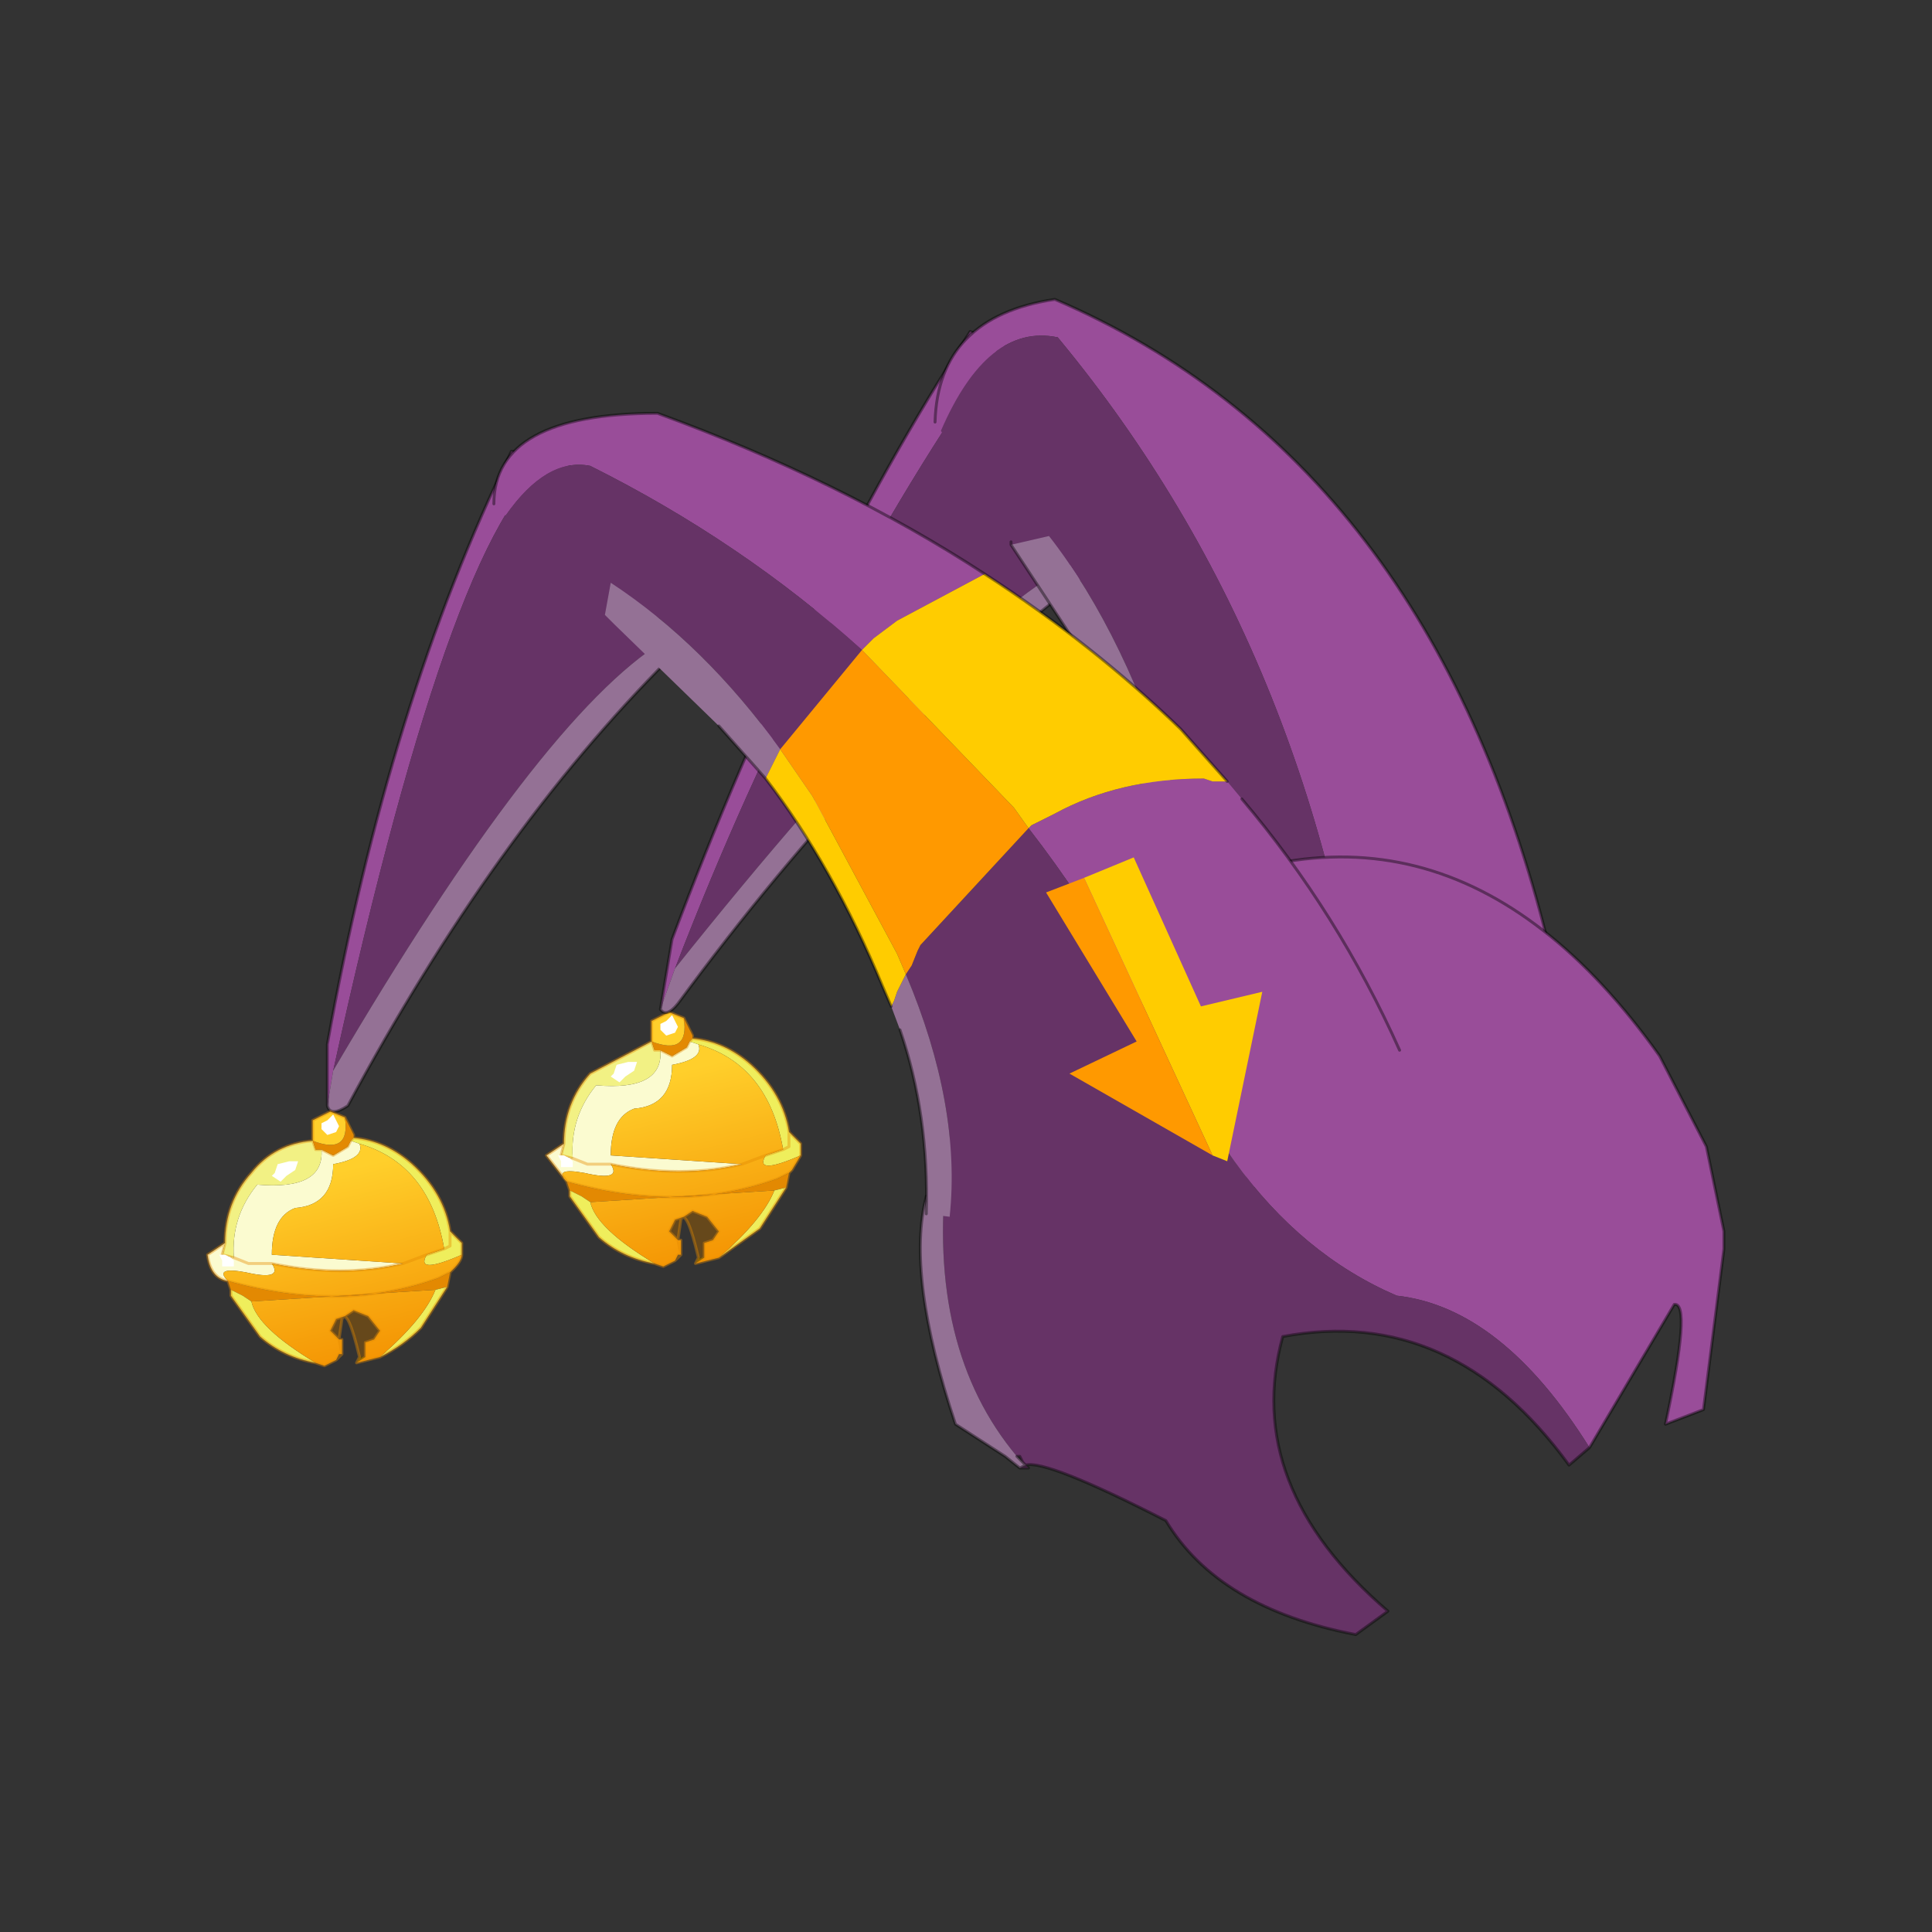 <?xml version="1.0" encoding="UTF-8" standalone="no"?>
<svg xmlns:xlink="http://www.w3.org/1999/xlink" height="440.0px" width="440.0px" xmlns="http://www.w3.org/2000/svg">
  <rect width="100%" height="100%" fill="#333333" stroke="none"/>
  <g transform="matrix(10.0, 0.0, 0.0, 10.0, 0.0, 0.0)">
    <use height="44.0" transform="matrix(0.909, 0.0, 0.0, 0.909, 2.0, 2.0)" width="44.0" xlink:href="#sprite0"/>
  </g>
  <defs>
    <g id="sprite0" transform="matrix(1.0, 0.0, 0.0, 1.0, 0.0, 0.0)">
      <use height="44.0" transform="matrix(1.0, 0.0, 0.0, 1.0, 0.0, 0.0)" width="44.0" xlink:href="#shape0"/>
      <use height="22.85" transform="matrix(1.464, 0.0, 0.0, 1.464, 3.0, 5.3)" width="25.95" xlink:href="#sprite1"/>
    </g>
    <g id="shape0" transform="matrix(1.0, 0.0, 0.0, 1.0, 0.0, 0.0)">
      <path d="M44.0 44.0 L0.0 44.0 0.0 0.0 44.0 0.0 44.0 44.0" fill="#43adca" fill-opacity="0.0" fill-rule="evenodd" stroke="none"/>
    </g>
    <g id="sprite1" transform="matrix(1.0, 0.0, 0.0, 1.0, 0.0, 0.0)">
      <use height="22.85" transform="matrix(1.0, 0.0, 0.0, 1.0, 0.0, 0.0)" width="25.95" xlink:href="#sprite2"/>
    </g>
    <g id="sprite2" transform="matrix(1.0, 0.0, 0.0, 1.0, 19.4, 26.7)">
      <use height="22.85" transform="matrix(1.0, 0.0, 0.0, 1.0, -19.4, -26.7)" width="25.95" xlink:href="#shape1"/>
    </g>
    <g id="shape1" transform="matrix(1.0, 0.0, 0.0, 1.0, 19.4, 26.7)">
      <path d="M-13.25 -11.6 L-13.6 -12.05 -13.3 -12.25 -13.35 -12.05 -13.15 -12.0 -12.9 -11.9 -12.5 -11.9 -12.9 -11.9 -13.15 -12.0 Q-13.2 -12.7 -12.75 -13.25 -11.6 -13.15 -11.65 -13.85 L-11.45 -13.75 -11.2 -13.9 -11.15 -14.0 -11.0 -13.95 Q-10.9 -13.7 -11.45 -13.6 -11.45 -12.9 -12.1 -12.85 -12.5 -12.7 -12.5 -12.05 L-10.25 -11.9 Q-11.3 -11.65 -12.5 -11.9 -12.3 -11.6 -12.95 -11.75 -13.5 -11.85 -13.25 -11.6" fill="#fbfbd0" fill-rule="evenodd" stroke="none"/>
      <path d="M-13.3 -12.25 Q-13.3 -12.95 -12.85 -13.45 L-11.8 -14.0 -11.75 -13.85 -11.65 -13.85 Q-11.6 -13.15 -12.75 -13.25 -13.2 -12.7 -13.15 -12.0 L-13.35 -12.05 -13.3 -12.25" fill="#f2f184" fill-rule="evenodd" stroke="none"/>
      <path d="M-11.25 -14.4 L-11.1 -14.1 -11.1 -14.05 -11.15 -14.0 -11.2 -13.9 -11.45 -13.75 -11.65 -13.85 -11.75 -13.85 -11.8 -14.0 Q-11.15 -13.75 -11.25 -14.4 M-9.45 -11.75 L-9.5 -11.5 -9.7 -11.45 -12.85 -11.25 -13.0 -11.35 -13.2 -11.45 -13.25 -11.6 Q-11.3 -11.05 -9.65 -11.65 L-9.45 -11.75" fill="#e38902" fill-rule="evenodd" stroke="none"/>
      <path d="M-11.1 -14.05 Q-10.55 -14.0 -10.1 -13.6 -9.55 -13.1 -9.45 -12.45 L-9.25 -12.25 -9.25 -12.05 Q-10.05 -11.7 -9.85 -12.05 L-9.55 -12.15 Q-9.8 -13.6 -11.0 -13.95 L-11.15 -14.0 -11.1 -14.05 M-9.5 -11.5 L-9.95 -10.8 -10.65 -10.3 Q-9.9 -10.95 -9.7 -11.45 L-9.5 -11.5 M-11.75 -10.2 Q-12.3 -10.3 -12.7 -10.65 L-13.2 -11.35 -13.2 -11.45 -13.0 -11.35 -12.85 -11.25 Q-12.75 -10.8 -11.75 -10.2 M-9.45 -12.45 L-9.45 -12.2 -9.55 -12.15 -9.45 -12.2 -9.45 -12.45" fill="#efee5c" fill-rule="evenodd" stroke="none"/>
      <path d="M-11.0 -10.3 Q-11.2 -11.15 -11.3 -10.95 L-11.35 -10.6 -11.5 -10.75 -11.4 -10.95 -11.25 -11.0 -11.1 -11.1 -10.85 -11.0 -10.65 -10.75 -10.75 -10.6 -10.9 -10.55 -10.9 -10.3 -11.0 -10.3" fill="#66481b" fill-rule="evenodd" stroke="none"/>
      <path d="M-11.05 -10.2 L-11.0 -10.3 -10.9 -10.3 -11.05 -10.2" fill="#624f00" fill-rule="evenodd" stroke="none"/>
      <path d="M-11.4 -10.25 L-11.5 -10.2 -11.6 -10.15 -11.4 -10.25" fill="#ffcc00" fill-rule="evenodd" stroke="none"/>
      <path d="M-11.8 -14.0 L-11.8 -14.05 -11.8 -14.35 -11.5 -14.5 -11.25 -14.4 Q-11.15 -13.75 -11.8 -14.0 M-9.25 -12.05 L-9.4 -11.8 -9.45 -11.75 -9.65 -11.65 Q-11.3 -11.05 -13.25 -11.6 -13.5 -11.85 -12.95 -11.75 -12.3 -11.6 -12.5 -11.9 -11.3 -11.65 -10.25 -11.9 L-12.5 -12.05 Q-12.5 -12.7 -12.1 -12.85 -11.45 -12.9 -11.45 -13.6 -10.9 -13.7 -11.0 -13.95 -9.8 -13.6 -9.55 -12.15 L-9.85 -12.05 -10.25 -11.9 -9.85 -12.05 Q-10.05 -11.7 -9.25 -12.05 M-10.65 -10.3 L-11.05 -10.2 -10.9 -10.3 -10.9 -10.55 -10.75 -10.6 -10.65 -10.75 -10.85 -11.0 -11.1 -11.1 -11.25 -11.0 -11.4 -10.95 -11.5 -10.75 -11.35 -10.6 -11.3 -10.6 -11.3 -10.35 -11.35 -10.35 -11.4 -10.25 -11.3 -10.35 -11.35 -10.6 -11.3 -10.35 -11.4 -10.25 -11.6 -10.15 -11.75 -10.2 Q-12.75 -10.8 -12.85 -11.25 L-9.7 -11.45 Q-9.9 -10.95 -10.65 -10.3" fill="url(#gradient0)" fill-rule="evenodd" stroke="none"/>
      <path d="M-11.8 -14.0 L-11.8 -14.05 -11.8 -14.35 -11.5 -14.5 -11.25 -14.4 -11.1 -14.1 -11.1 -14.05 Q-10.55 -14.0 -10.1 -13.6 -9.55 -13.1 -9.45 -12.45 L-9.25 -12.25 -9.25 -12.05 -9.4 -11.8 -9.45 -11.75 -9.5 -11.5 -9.95 -10.8 -10.65 -10.3 -11.05 -10.2 -11.0 -10.3 Q-11.2 -11.15 -11.3 -10.95 L-11.35 -10.6 -11.3 -10.6 -11.3 -10.35 -11.35 -10.35 -11.4 -10.25 -11.5 -10.2 -11.6 -10.15 -11.75 -10.2 Q-12.3 -10.3 -12.7 -10.65 L-13.2 -11.35 -13.2 -11.45 -13.25 -11.6 -13.6 -12.05 -13.3 -12.25 Q-13.3 -12.95 -12.85 -13.45 L-11.8 -14.0 -11.75 -13.85 -11.65 -13.85 -11.45 -13.75 -11.2 -13.9 -11.15 -14.0 -11.1 -14.05 M-10.25 -11.9 L-9.85 -12.05 -9.55 -12.15 -9.45 -12.2 -9.45 -12.45 M-11.35 -10.6 L-11.5 -10.75 -11.4 -10.95 -11.25 -11.0 -11.1 -11.1 -10.85 -11.0 -10.65 -10.75 -10.75 -10.6 -10.9 -10.55 -10.9 -10.3 -11.05 -10.2 M-13.25 -11.6 Q-11.3 -11.05 -9.65 -11.65 L-9.45 -11.75 M-13.15 -12.0 L-13.35 -12.05 -13.3 -12.25 M-13.15 -12.0 L-12.9 -11.9 -12.5 -11.9 Q-11.3 -11.65 -10.25 -11.9 M-11.35 -10.6 L-11.3 -10.35 -11.4 -10.25 -11.6 -10.15" fill="none" stroke="#e38902" stroke-linecap="round" stroke-linejoin="round" stroke-opacity="0.4" stroke-width="0.05"/>
      <path d="M-12.45 -13.45 L-12.4 -13.6 -12.2 -13.65 -12.05 -13.65 -12.1 -13.5 -12.25 -13.4 -12.35 -13.3 -12.5 -13.4 -12.45 -13.45" fill="#ffffff" fill-rule="evenodd" stroke="none"/>
      <path d="M-11.65 -14.3 L-11.55 -14.35 -11.45 -14.45 -11.4 -14.35 -11.35 -14.25 -11.4 -14.15 -11.55 -14.1 -11.65 -14.2 -11.65 -14.3" fill="#ffffff" fill-rule="evenodd" stroke="none"/>
      <path d="M-13.3 -12.05 L-13.2 -12.0 -13.15 -11.95 -13.15 -11.85 -13.2 -11.85 -13.35 -11.85 -13.35 -11.95 -13.4 -12.05 -13.3 -12.05" fill="#ffffff" fill-rule="evenodd" stroke="none"/>
      <path d="M-11.65 -14.55 L-11.45 -15.75 Q-9.2 -21.75 -6.35 -26.15 L-5.8 -25.95 Q-9.05 -21.35 -11.4 -15.25 L-11.65 -14.55" fill="#994d99" fill-rule="evenodd" stroke="none"/>
      <path d="M-11.4 -15.25 Q-9.05 -21.35 -5.8 -25.95 -4.4 -25.05 -4.45 -22.25 -6.65 -21.2 -11.4 -15.25" fill="#663366" fill-rule="evenodd" stroke="none"/>
      <path d="M-11.65 -14.55 L-11.4 -15.25 Q-6.65 -21.2 -4.45 -22.25 L-4.45 -21.9 Q-8.0 -19.2 -11.35 -14.65 -11.55 -14.4 -11.65 -14.55" fill="#947195" fill-rule="evenodd" stroke="none"/>
      <path d="M-5.8 -25.95 L-6.35 -26.15 Q-9.2 -21.75 -11.45 -15.75 L-11.65 -14.55 M-5.8 -25.95 Q-4.4 -25.05 -4.45 -22.25 L-4.45 -21.9 Q-8.0 -19.2 -11.35 -14.65 -11.55 -14.4 -11.65 -14.55" fill="none" stroke="#000000" stroke-linecap="round" stroke-linejoin="round" stroke-opacity="0.4" stroke-width="0.05"/>
      <path d="M-6.95 -24.6 Q-6.9 -26.4 -4.9 -26.7 1.5 -23.95 3.55 -15.65 2.8 -14.3 0.55 -12.6 -0.25 -20.5 -4.85 -26.05 -6.05 -26.3 -6.85 -24.45 L-6.95 -24.6" fill="#994d99" fill-rule="evenodd" stroke="none"/>
      <path d="M-6.85 -24.45 Q-6.05 -26.3 -4.85 -26.05 -0.25 -20.5 0.55 -12.6 L-1.6 -11.45 Q-2.35 -19.25 -5.0 -22.65 L-5.65 -22.5 -5.65 -22.55 -6.85 -24.45" fill="#663366" fill-rule="evenodd" stroke="none"/>
      <path d="M-4.4 -20.6 L-5.65 -22.5 -5.0 -22.65 Q-2.35 -19.25 -1.6 -11.45 L-2.1 -11.25 Q-2.6 -17.55 -4.4 -20.6" fill="#947195" fill-rule="evenodd" stroke="none"/>
      <path d="M3.55 -15.65 Q1.5 -23.95 -4.9 -26.7 -6.9 -26.4 -6.95 -24.6 M-2.1 -11.25 Q-2.6 -17.55 -4.4 -20.6" fill="none" stroke="#000000" stroke-linecap="round" stroke-linejoin="round" stroke-opacity="0.4" stroke-width="0.05"/>
      <path d="M-4.4 -20.6 L-5.65 -22.5 -5.65 -22.55" fill="none" stroke="#000000" stroke-linecap="round" stroke-linejoin="round" stroke-opacity="0.4" stroke-width="0.05"/>
      <path d="M-17.35 -12.9 L-17.35 -13.95 Q-16.3 -19.8 -14.2 -24.1 L-13.4 -23.95 Q-15.1 -23.3 -17.25 -13.5 L-17.35 -12.9" fill="#994d99" fill-rule="evenodd" stroke="none"/>
      <path d="M-17.25 -13.5 Q-15.1 -23.3 -13.4 -23.95 -12.05 -23.3 -11.6 -20.85 -13.7 -19.55 -17.25 -13.5" fill="#663366" fill-rule="evenodd" stroke="none"/>
      <path d="M-17.35 -12.9 L-17.25 -13.5 Q-13.7 -19.55 -11.6 -20.85 L-11.5 -20.55 Q-14.5 -17.55 -17.0 -12.9 -17.3 -12.7 -17.35 -12.9" fill="#947195" fill-rule="evenodd" stroke="none"/>
      <path d="M-13.4 -23.95 L-14.2 -24.1 Q-16.3 -19.8 -17.35 -13.95 L-17.35 -12.9 M-13.4 -23.95 Q-12.05 -23.3 -11.6 -20.85 L-11.5 -20.55 Q-14.5 -17.55 -17.0 -12.9 -17.3 -12.7 -17.35 -12.9" fill="none" stroke="#000000" stroke-linecap="round" stroke-linejoin="round" stroke-opacity="0.4" stroke-width="0.05"/>
      <path d="M-3.65 -16.05 Q1.65 -19.1 5.45 -13.75 L6.25 -12.2 6.55 -10.75 6.55 -10.45 6.2 -7.7 5.55 -7.45 Q6.0 -9.55 5.7 -9.5 L4.25 -7.05 Q2.75 -9.45 0.95 -9.65 -2.3 -11.05 -3.65 -16.05" fill="#994d99" fill-rule="evenodd" stroke="none"/>
      <path d="M4.25 -7.05 L3.9 -6.75 Q1.9 -9.5 -1.0 -8.95 -1.7 -6.4 0.8 -4.25 L0.25 -3.85 Q-2.1 -4.3 -3.0 -5.8 -5.05 -6.85 -5.4 -6.75 L-5.35 -6.7 -5.5 -6.7 -5.4 -6.75 -5.45 -6.8 -5.5 -6.9 -5.55 -6.9 Q-7.1 -8.75 -6.75 -11.85 -6.65 -14.25 -3.65 -16.05 -2.3 -11.05 0.95 -9.65 2.75 -9.45 4.25 -7.05" fill="#663366" fill-rule="evenodd" stroke="none"/>
      <path d="M-5.5 -6.7 L-5.75 -6.9 -6.6 -7.45 Q-7.45 -10.0 -7.1 -11.35 -6.8 -12.7 -6.75 -11.85 -7.1 -8.75 -5.55 -6.9 L-5.4 -6.75 -5.5 -6.7" fill="#947195" fill-rule="evenodd" stroke="none"/>
      <path d="M-3.65 -16.05 Q1.65 -19.1 5.45 -13.75 L6.25 -12.2 6.55 -10.75 6.55 -10.45 6.2 -7.7 5.55 -7.45 Q6.0 -9.55 5.7 -9.5 L4.25 -7.05 3.9 -6.75 Q1.9 -9.5 -1.0 -8.95 -1.7 -6.4 0.8 -4.25 L0.25 -3.85 Q-2.1 -4.3 -3.0 -5.8 -5.05 -6.85 -5.4 -6.75 L-5.35 -6.7 -5.5 -6.7 -5.75 -6.9 -6.6 -7.45 Q-7.45 -10.0 -7.1 -11.35 M-5.5 -6.7 L-5.4 -6.75 -5.55 -6.9 M-5.4 -6.75 L-5.45 -6.8 -5.5 -6.9 -5.55 -6.9" fill="none" stroke="#000000" stroke-linecap="round" stroke-linejoin="round" stroke-opacity="0.4" stroke-width="0.05"/>
      <path d="M-6.1 -22.0 L-7.6 -21.2 -8.0 -20.9 -8.2 -20.7 Q-10.25 -22.55 -12.85 -23.85 -13.6 -24.0 -14.3 -23.0 L-14.5 -23.2 Q-14.5 -24.75 -11.7 -24.75 -8.55 -23.6 -6.1 -22.0 M-5.35 -17.65 L-5.3 -17.7 -5.2 -17.75 -4.9 -17.9 Q-3.8 -18.5 -2.35 -18.5 L-2.2 -18.45 -1.95 -18.45 -1.7 -18.15 Q-0.05 -16.2 1.0 -13.85 0.05 -12.85 -2.2 -12.05 -3.45 -15.2 -5.35 -17.65" fill="#994d99" fill-rule="evenodd" stroke="none"/>
      <path d="M-14.3 -23.0 Q-13.6 -24.0 -12.85 -23.85 -10.25 -22.55 -8.2 -20.7 L-9.6 -19.0 Q-10.9 -20.8 -12.5 -21.85 L-12.6 -21.3 -14.3 -23.0 M-7.45 -15.15 L-7.35 -15.3 -7.25 -15.55 -7.2 -15.65 -5.35 -17.65 Q-3.45 -15.2 -2.2 -12.05 L-6.7 -11.0 Q-6.5 -12.9 -7.45 -15.15" fill="#663366" fill-rule="evenodd" stroke="none"/>
      <path d="M-7.45 -15.15 Q-6.5 -12.9 -6.7 -11.0 L-7.1 -11.05 Q-7.05 -12.75 -7.55 -14.2 L-7.7 -14.6 -7.65 -14.7 -7.6 -14.85 -7.45 -15.15 M-9.6 -19.0 L-9.85 -18.5 -10.65 -19.4 -12.45 -21.15 -12.6 -21.3 -12.5 -21.85 Q-10.9 -20.8 -9.6 -19.0" fill="#947195" fill-rule="evenodd" stroke="none"/>
      <path d="M-8.2 -20.7 L-5.6 -18.0 -5.35 -17.65 -7.2 -15.65 -7.25 -15.55 -7.35 -15.3 -7.45 -15.15 -7.6 -15.5 -9.05 -18.2 -9.6 -19.0 -8.2 -20.7" fill="#ff9900" fill-rule="evenodd" stroke="none"/>
      <path d="M-8.2 -20.7 L-8.0 -20.9 -7.6 -21.2 -6.1 -22.0 Q-4.25 -20.8 -2.75 -19.35 L-1.95 -18.45 -2.2 -18.45 -2.35 -18.5 Q-3.8 -18.5 -4.9 -17.9 L-5.2 -17.75 -5.3 -17.7 -5.35 -17.65 -5.6 -18.0 -8.2 -20.7 M-9.6 -19.0 L-9.05 -18.2 -7.6 -15.5 -7.45 -15.15 -7.6 -14.85 -7.65 -14.7 -7.7 -14.6 -7.85 -14.95 Q-8.7 -17.0 -9.85 -18.5 L-9.6 -19.0" fill="#ffcc00" fill-rule="evenodd" stroke="none"/>
      <path d="M-6.1 -22.0 Q-8.55 -23.6 -11.7 -24.75 -14.5 -24.75 -14.5 -23.2 M-1.95 -18.45 L-2.75 -19.35 Q-4.25 -20.8 -6.1 -22.0 M-9.85 -18.5 Q-8.7 -17.0 -7.85 -14.95 L-7.7 -14.6 M-7.55 -14.2 Q-7.05 -12.75 -7.1 -11.05 M-10.65 -19.4 L-9.85 -18.5 M1.0 -13.85 Q-0.05 -16.2 -1.7 -18.15" fill="none" stroke="#000000" stroke-linecap="round" stroke-linejoin="round" stroke-opacity="0.4" stroke-width="0.05"/>
      <path d="M-4.4 -16.8 L-3.55 -17.15 -2.4 -14.6 -1.35 -14.85 -1.95 -11.95 -2.2 -12.05 -4.4 -16.8" fill="#ffcc00" fill-rule="evenodd" stroke="none"/>
      <path d="M-2.2 -12.05 L-4.65 -13.45 -3.5 -14.0 -5.05 -16.55 -4.4 -16.8 -2.2 -12.05" fill="#ff9900" fill-rule="evenodd" stroke="none"/>
      <path d="M-19.05 -9.9 Q-19.35 -9.95 -19.4 -10.35 L-19.1 -10.55 -19.15 -10.35 -18.95 -10.3 Q-19.0 -11.0 -18.55 -11.55 -17.4 -11.45 -17.45 -12.15 L-17.25 -12.05 -17.0 -12.2 -16.95 -12.3 -16.8 -12.25 Q-16.7 -12.0 -17.25 -11.9 -17.25 -11.2 -17.9 -11.15 -18.3 -11.0 -18.3 -10.35 L-16.05 -10.2 Q-17.1 -9.95 -18.3 -10.2 -18.1 -9.9 -18.75 -10.05 -19.3 -10.15 -19.05 -9.9 M-18.3 -10.2 L-18.7 -10.2 -18.95 -10.3 -18.7 -10.2 -18.3 -10.2" fill="#fbfbd0" fill-rule="evenodd" stroke="none"/>
      <path d="M-19.1 -10.55 Q-19.1 -11.25 -18.65 -11.75 -18.25 -12.25 -17.6 -12.3 L-17.55 -12.15 -17.45 -12.15 Q-17.4 -11.45 -18.55 -11.55 -19.0 -11.0 -18.95 -10.3 L-19.15 -10.35 -19.1 -10.55" fill="#f2f184" fill-rule="evenodd" stroke="none"/>
      <path d="M-17.05 -12.7 L-16.9 -12.4 -16.9 -12.35 -16.95 -12.3 -17.0 -12.2 -17.25 -12.05 -17.45 -12.15 -17.55 -12.15 -17.6 -12.3 Q-16.95 -12.05 -17.05 -12.7 M-15.25 -10.05 L-15.3 -9.8 -15.5 -9.75 -18.65 -9.55 -18.8 -9.65 -19.0 -9.75 -19.05 -9.9 Q-17.1 -9.35 -15.45 -9.95 L-15.25 -10.05" fill="#e38902" fill-rule="evenodd" stroke="none"/>
      <path d="M-16.9 -12.35 Q-16.35 -12.3 -15.9 -11.9 -15.35 -11.4 -15.25 -10.75 L-15.05 -10.55 -15.05 -10.35 Q-15.85 -10.0 -15.65 -10.35 L-15.35 -10.45 Q-15.6 -11.9 -16.8 -12.25 L-16.95 -12.3 -16.9 -12.35 M-15.3 -9.8 L-15.75 -9.1 Q-16.05 -8.8 -16.45 -8.6 -15.7 -9.25 -15.5 -9.75 L-15.3 -9.8 M-17.55 -8.5 Q-18.1 -8.6 -18.5 -8.95 L-19.0 -9.65 -19.0 -9.75 -18.8 -9.65 -18.65 -9.55 Q-18.55 -9.1 -17.55 -8.5 M-15.25 -10.75 L-15.25 -10.5 -15.35 -10.45 -15.25 -10.5 -15.25 -10.75" fill="#efee5c" fill-rule="evenodd" stroke="none"/>
      <path d="M-16.8 -8.6 Q-17.0 -9.45 -17.1 -9.25 L-17.15 -8.9 -17.3 -9.05 -17.2 -9.25 -17.05 -9.3 -16.9 -9.4 -16.65 -9.3 -16.45 -9.05 -16.55 -8.9 -16.7 -8.85 -16.7 -8.6 -16.8 -8.6" fill="#66481b" fill-rule="evenodd" stroke="none"/>
      <path d="M-16.85 -8.5 L-16.8 -8.6 -16.7 -8.6 -16.85 -8.5" fill="#624f00" fill-rule="evenodd" stroke="none"/>
      <path d="M-17.2 -8.55 L-17.3 -8.5 -17.4 -8.45 -17.2 -8.55" fill="#ffcc00" fill-rule="evenodd" stroke="none"/>
      <path d="M-17.6 -12.3 L-17.6 -12.35 -17.6 -12.65 -17.3 -12.8 -17.05 -12.7 Q-16.95 -12.05 -17.6 -12.3 M-15.05 -10.35 Q-15.05 -10.25 -15.2 -10.1 L-15.25 -10.05 -15.45 -9.95 Q-17.1 -9.35 -19.05 -9.9 -19.3 -10.15 -18.75 -10.05 -18.1 -9.9 -18.3 -10.2 -17.1 -9.95 -16.05 -10.2 L-18.3 -10.35 Q-18.3 -11.0 -17.9 -11.15 -17.25 -11.2 -17.25 -11.9 -16.7 -12.0 -16.8 -12.25 -15.6 -11.9 -15.35 -10.45 L-15.65 -10.35 -16.05 -10.2 -15.65 -10.35 Q-15.85 -10.0 -15.05 -10.35 M-16.45 -8.6 L-16.85 -8.5 -16.7 -8.6 -16.7 -8.85 -16.55 -8.9 -16.45 -9.05 -16.65 -9.3 -16.9 -9.4 -17.05 -9.3 -17.2 -9.25 -17.3 -9.05 -17.15 -8.9 -17.1 -8.9 -17.1 -8.65 -17.15 -8.65 -17.2 -8.55 -17.1 -8.65 -17.15 -8.9 -17.1 -8.65 -17.2 -8.55 -17.4 -8.45 -17.55 -8.5 Q-18.55 -9.1 -18.65 -9.55 L-15.5 -9.75 Q-15.7 -9.25 -16.45 -8.6" fill="url(#gradient1)" fill-rule="evenodd" stroke="none"/>
      <path d="M-17.6 -12.3 L-17.6 -12.35 -17.6 -12.65 -17.3 -12.8 -17.05 -12.7 -16.9 -12.4 -16.9 -12.35 Q-16.35 -12.3 -15.9 -11.9 -15.35 -11.4 -15.25 -10.75 L-15.05 -10.55 -15.05 -10.35 Q-15.05 -10.25 -15.2 -10.1 L-15.25 -10.05 -15.3 -9.8 -15.75 -9.1 Q-16.05 -8.8 -16.45 -8.6 L-16.85 -8.5 -16.8 -8.6 Q-17.0 -9.45 -17.1 -9.25 L-17.15 -8.9 -17.1 -8.9 -17.1 -8.65 -17.15 -8.65 -17.2 -8.55 -17.3 -8.5 -17.4 -8.45 -17.55 -8.5 Q-18.1 -8.6 -18.5 -8.95 L-19.0 -9.65 -19.0 -9.75 -19.05 -9.9 Q-19.35 -9.95 -19.4 -10.35 L-19.1 -10.55 Q-19.1 -11.25 -18.65 -11.75 -18.25 -12.25 -17.6 -12.3 L-17.55 -12.15 -17.45 -12.15 -17.25 -12.05 -17.0 -12.2 -16.95 -12.3 -16.9 -12.35 M-15.35 -10.45 L-15.25 -10.5 -15.25 -10.75 M-16.05 -10.2 L-15.65 -10.35 -15.35 -10.45 M-18.95 -10.3 L-18.7 -10.2 -18.3 -10.2 Q-17.1 -9.95 -16.05 -10.2 M-17.15 -8.9 L-17.3 -9.05 -17.2 -9.25 -17.05 -9.3 -16.9 -9.4 -16.65 -9.3 -16.45 -9.05 -16.55 -8.9 -16.7 -8.85 -16.7 -8.6 -16.85 -8.5 M-19.05 -9.9 Q-17.1 -9.35 -15.45 -9.95 L-15.25 -10.05 M-18.95 -10.3 L-19.15 -10.35 -19.1 -10.55 M-17.15 -8.9 L-17.1 -8.65 -17.2 -8.55 -17.4 -8.45" fill="none" stroke="#e38902" stroke-linecap="round" stroke-linejoin="round" stroke-opacity="0.4" stroke-width="0.05"/>
      <path d="M-18.25 -11.75 L-18.2 -11.9 -18.0 -11.95 -17.85 -11.95 -17.9 -11.8 -18.05 -11.7 -18.15 -11.6 -18.3 -11.7 -18.25 -11.75" fill="#ffffff" fill-rule="evenodd" stroke="none"/>
      <path d="M-17.45 -12.6 L-17.35 -12.65 -17.25 -12.75 -17.2 -12.65 -17.15 -12.55 -17.2 -12.45 -17.35 -12.4 -17.45 -12.5 -17.45 -12.6" fill="#ffffff" fill-rule="evenodd" stroke="none"/>
      <path d="M-19.1 -10.35 L-19.0 -10.3 -18.95 -10.25 -18.95 -10.15 -19.0 -10.15 -19.15 -10.15 -19.15 -10.25 -19.2 -10.35 -19.1 -10.35" fill="#ffffff" fill-rule="evenodd" stroke="none"/>
    </g>
    <linearGradient gradientTransform="matrix(5.0E-4, 0.002, -0.002, 5.0E-4, -10.9, -11.85)" gradientUnits="userSpaceOnUse" id="gradient0" spreadMethod="pad" x1="-819.2" x2="819.2">
      <stop offset="0.0" stop-color="#ffcf2b"/>
      <stop offset="1.0" stop-color="#f49302"/>
    </linearGradient>
    <linearGradient gradientTransform="matrix(5.0E-4, 0.002, -0.002, 5.0E-4, -16.7, -10.15)" gradientUnits="userSpaceOnUse" id="gradient1" spreadMethod="pad" x1="-819.2" x2="819.2">
      <stop offset="0.0" stop-color="#ffcf2b"/>
      <stop offset="1.0" stop-color="#f49302"/>
    </linearGradient>
  </defs>
</svg>
